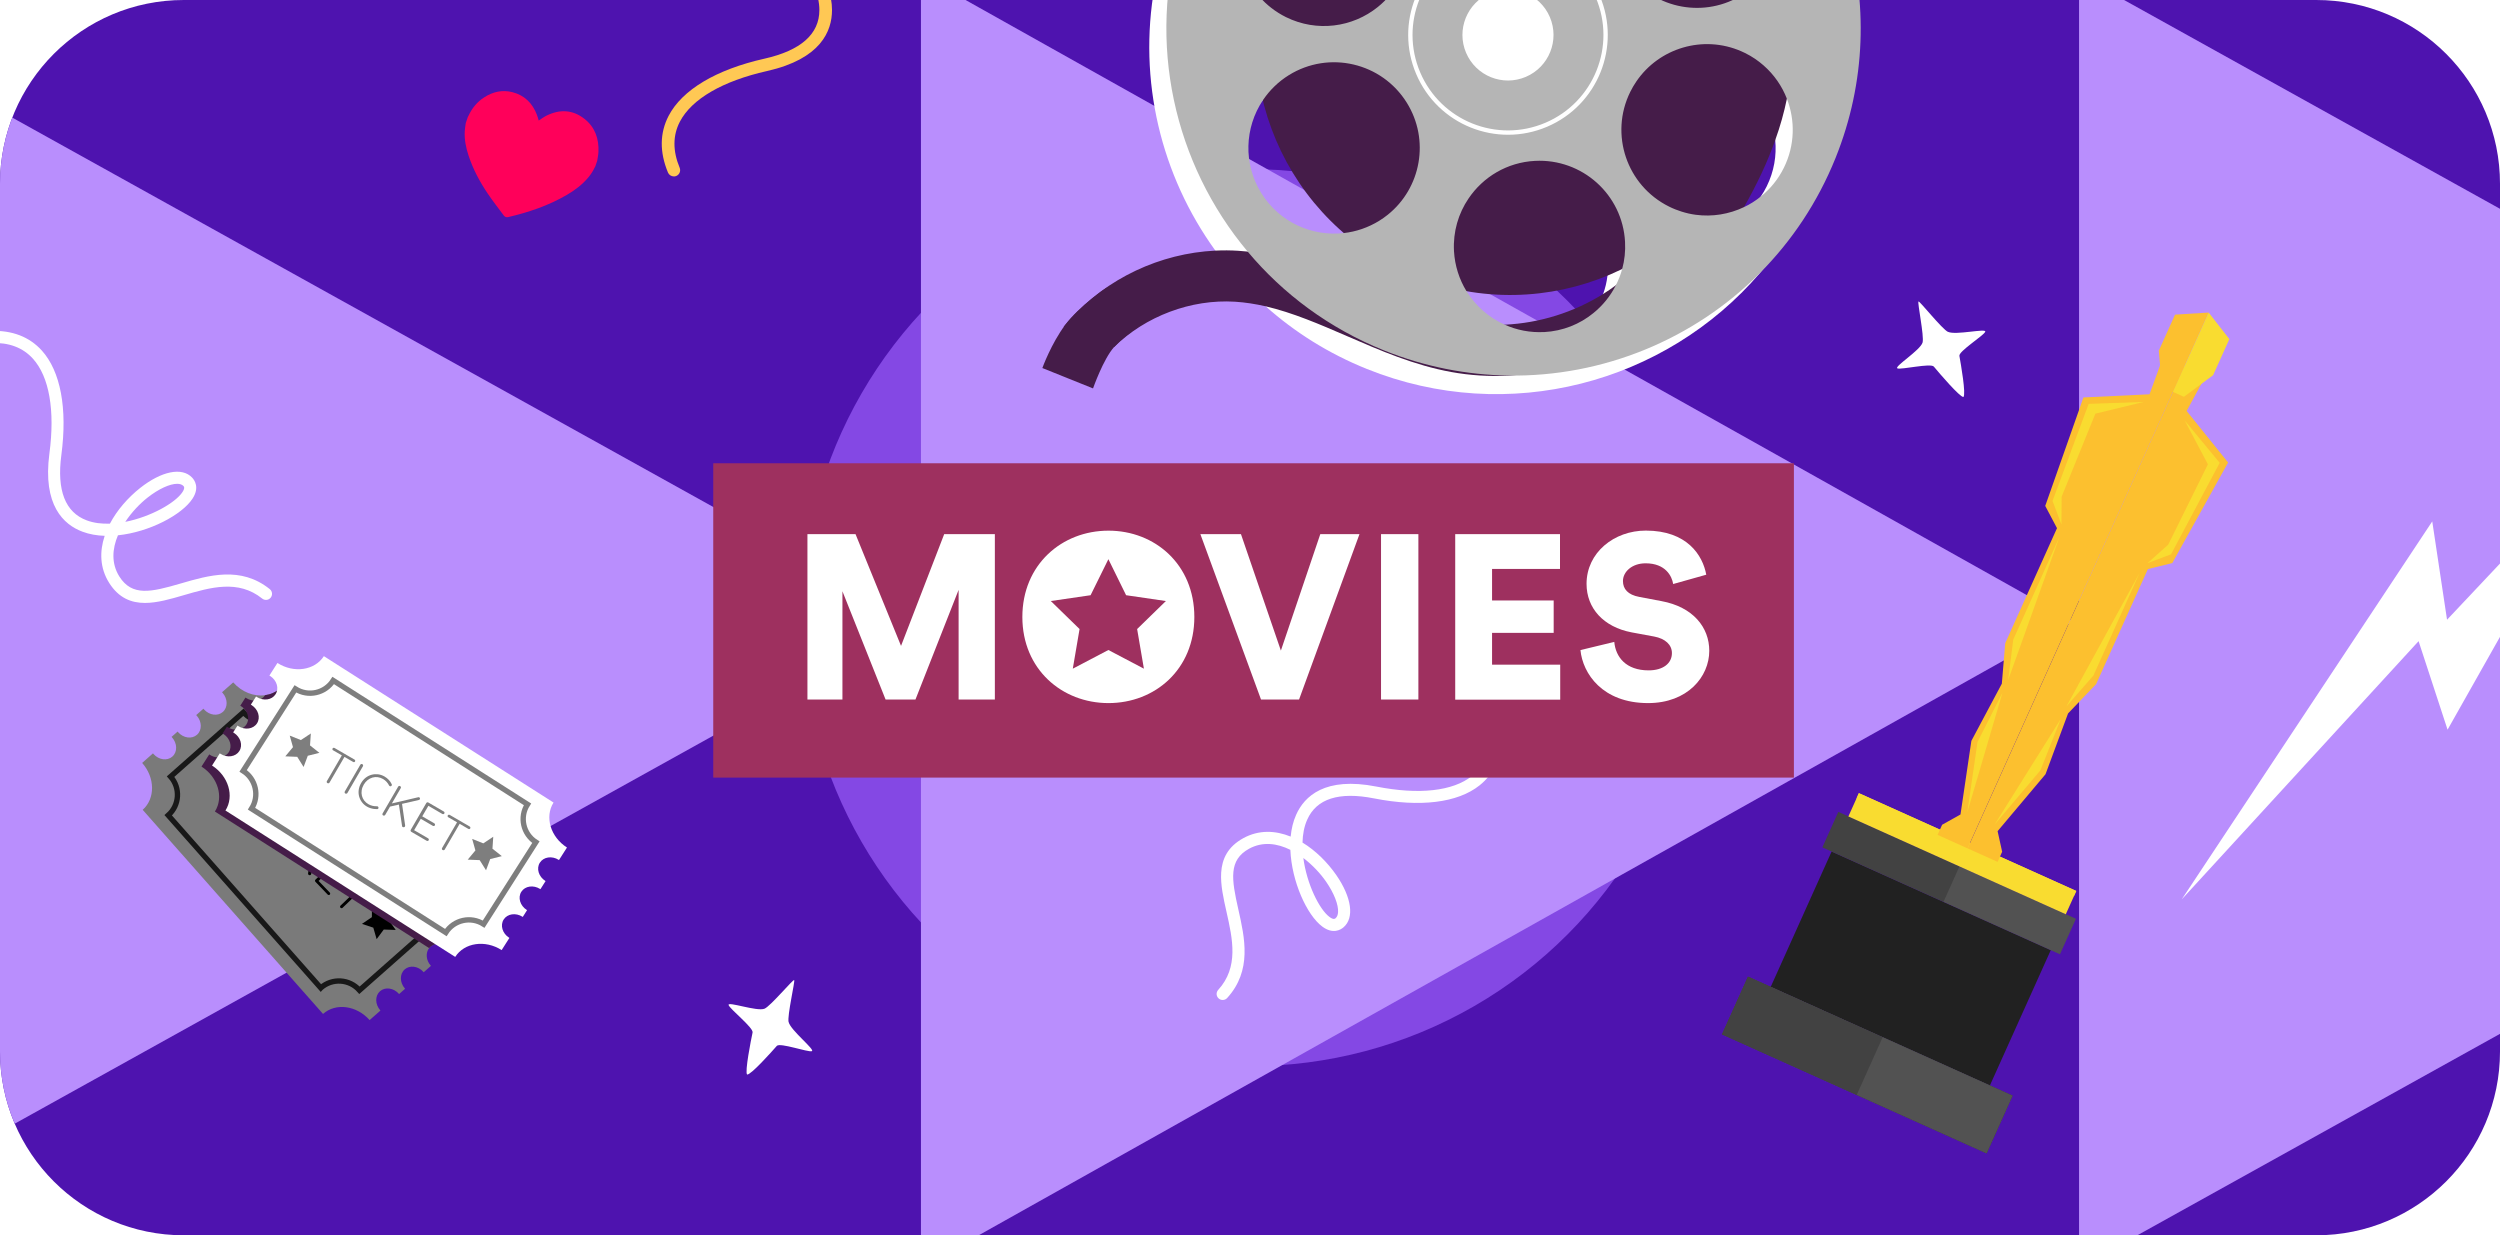 <svg width="340" height="168" viewBox="0 0 340 168" fill="none" xmlns="http://www.w3.org/2000/svg">
<g clip-path="url(#clip0_2530_47831)">
<path d="M0 25C0 11.193 11.193 0 25 0H315C328.807 0 340 11.193 340 25V143C340 156.807 328.807 168 315 168H25C11.193 168 0 156.807 0 143V25Z" fill="#4E13AF"/>
<g filter="url(#filter0_f_2530_47831)">
<circle cx="170" cy="84" r="61" fill="#8448E4"/>
</g>
<path d="M282 84.5L125.25 172.402L125.25 -3.402L282 84.5Z" fill="#B98EFD"/>
<path d="M125 84.5L-33.25 172.402L-33.25 -3.402L125 84.5Z" fill="#B98EFD"/>
<path d="M441 84.5L282.75 172.402L282.75 -3.402L441 84.5Z" fill="#B98EFD"/>
<g clip-path="url(#clip1_2530_47831)">
<path d="M264.934 45.143C264.111 44.753 261.086 40.932 260.918 41C260.732 41.079 261.716 45.748 261.47 46.584C261.152 47.647 257.532 49.891 258.048 50.1C258.571 50.309 262.581 49.354 263.001 49.857C263.721 50.727 266.513 53.994 267.023 53.994C267.401 53.644 266.675 49.489 266.477 48.404C266.363 47.771 269.814 45.623 269.994 45.115C270.18 44.612 265.978 45.623 264.934 45.132V45.143Z" fill="white"/>
</g>
<g clip-path="url(#clip2_2530_47831)">
<path d="M107.248 139.009C107.044 138.122 108.163 133.378 108.006 133.289C107.828 133.192 104.777 136.86 103.969 137.186C102.938 137.596 98.932 136.149 99.088 136.683C99.249 137.223 102.485 139.775 102.351 140.417C102.116 141.522 101.285 145.738 101.602 146.138C102.111 146.217 104.919 143.07 105.647 142.242C106.073 141.76 109.899 143.134 110.409 142.96C110.919 142.794 107.519 140.126 107.257 139.002L107.248 139.009Z" fill="white"/>
</g>
<g clip-path="url(#clip3_2530_47831)">
<path d="M19.723 82C17.857 82 16.161 81.342 14.857 79.291C13.568 77.254 13.525 75.01 14.237 72.873C13.183 72.837 12.164 72.666 11.231 72.316C8.652 71.358 5.78 68.728 6.721 61.667C7.497 55.813 6.7 51.232 4.47 48.773C3.116 47.28 1.221 46.558 -1.152 46.651C-1.608 46.665 -1.985 46.315 -2 45.858C-2.014 45.407 -1.665 45.021 -1.209 45C1.67 44.914 3.985 45.8 5.681 47.666C8.238 50.496 9.186 55.542 8.345 61.881C7.704 66.691 8.873 69.686 11.801 70.772C12.755 71.129 13.831 71.258 14.95 71.215C15.919 69.371 17.408 67.677 19.054 66.369C21.968 64.068 24.739 63.503 26.114 64.94C26.463 65.297 27.169 66.305 26.185 67.813C24.76 70.007 20.329 72.359 16.04 72.802C15.263 74.638 15.114 76.625 16.232 78.405C17.956 81.128 20.514 80.542 24.547 79.363C28.394 78.24 32.747 76.961 36.687 80.12C37.043 80.406 37.1 80.921 36.815 81.278C36.53 81.635 36.017 81.692 35.661 81.407C32.391 78.784 28.636 79.884 25.003 80.942C23.214 81.464 21.39 82 19.709 82H19.723ZM24.091 65.798C23.1 65.798 21.583 66.484 20.072 67.67C19.025 68.492 17.914 69.65 17.037 70.972C20.5 70.293 23.863 68.385 24.817 66.92C25.188 66.348 25.017 66.169 24.946 66.091C24.753 65.891 24.461 65.798 24.091 65.798Z" fill="white"/>
</g>
<g clip-path="url(#clip4_2530_47831)">
<path d="M166.079 118.681C166.196 116.818 166.958 115.166 169.086 113.993C171.2 112.833 173.442 112.931 175.531 113.775C175.632 112.725 175.867 111.719 176.275 110.809C177.392 108.295 180.196 105.594 187.185 106.973C192.978 108.114 197.6 107.604 200.193 105.531C201.769 104.274 202.607 102.427 202.663 100.054C202.677 99.598 203.05 99.243 203.507 99.257C203.958 99.271 204.321 99.644 204.314 100.1C204.22 102.978 203.191 105.234 201.223 106.809C198.239 109.185 193.144 109.816 186.869 108.581C182.109 107.641 179.047 108.62 177.78 111.475C177.364 112.405 177.168 113.471 177.141 114.59C178.921 115.672 180.518 117.264 181.721 118.988C183.836 122.04 184.226 124.842 182.707 126.124C182.328 126.45 181.278 127.091 179.835 126.016C177.734 124.457 175.664 119.887 175.489 115.579C173.705 114.689 171.731 114.416 169.885 115.421C167.06 116.972 167.485 119.561 168.41 123.659C169.29 127.569 170.295 131.994 166.896 135.729C166.588 136.066 166.071 136.091 165.732 135.784C165.393 135.477 165.368 134.962 165.676 134.624C168.498 131.524 167.634 127.708 166.805 124.016C166.396 122.198 165.975 120.345 166.08 118.666L166.079 118.681ZM181.977 124.051C182.039 123.063 181.449 121.505 180.359 119.924C179.604 118.827 178.518 117.646 177.253 116.689C177.715 120.187 179.409 123.662 180.812 124.706C181.359 125.112 181.548 124.952 181.631 124.886C181.843 124.707 181.954 124.421 181.977 124.051Z" fill="white"/>
</g>
<path d="M91.64 23.993C91.302 23.993 90.98 23.791 90.844 23.464C89.689 20.679 89.719 18.087 90.934 15.749C92.78 12.212 97.4 9.457 103.949 7.983C108.915 6.866 111.435 4.639 111.435 1.37C111.435 0.305 111.165 -0.797 110.722 -1.877C108.547 -2.16 106.342 -3.001 104.451 -4.14C101.121 -6.158 99.553 -8.668 100.453 -10.544C100.678 -11.014 101.413 -12.071 103.251 -11.654C105.929 -11.051 109.867 -7.566 111.878 -3.522C113.97 -3.433 115.981 -3.999 117.316 -5.749C119.364 -8.422 117.848 -10.716 115.208 -14.245C112.695 -17.604 109.845 -21.409 111.502 -26.413C111.652 -26.86 112.14 -27.105 112.59 -26.956C113.04 -26.808 113.288 -26.323 113.138 -25.877C111.758 -21.722 114.218 -18.438 116.588 -15.265C119.064 -11.967 121.621 -8.549 118.689 -4.714C117.158 -2.718 114.968 -1.854 112.598 -1.78C112.95 -0.73 113.153 0.328 113.153 1.37C113.153 4.244 111.622 8.012 104.324 9.658C98.278 11.021 94.07 13.463 92.465 16.546C91.49 18.415 91.482 20.523 92.435 22.816C92.615 23.255 92.405 23.754 91.97 23.933C91.865 23.978 91.752 24 91.64 24V23.993ZM102.456 -10.038C102.111 -10.038 102.036 -9.882 102.006 -9.807C101.541 -8.847 102.981 -7.037 105.344 -5.607C106.537 -4.885 108.089 -4.207 109.71 -3.835C107.774 -6.977 104.661 -9.584 102.869 -9.986C102.704 -10.023 102.569 -10.038 102.464 -10.038H102.456Z" fill="#FFC854"/>
<path d="M354.05 61.728L332.869 99.237L328.927 87.197L296.709 122.324L330.786 70.909L332.797 84.284L354.05 61.728Z" fill="white"/>
<path d="M43.935 137.898L19.404 110.137C21.131 108.611 21.098 105.751 19.333 103.758L20.806 102.455C20.827 102.488 20.854 102.516 20.882 102.549C21.593 103.357 22.744 103.511 23.442 102.892C24.139 102.279 24.128 101.115 23.411 100.307C23.39 100.274 23.357 100.246 23.33 100.218L24.16 99.49C24.176 99.524 24.209 99.551 24.231 99.585C24.947 100.393 26.093 100.546 26.791 99.927C27.488 99.314 27.477 98.15 26.766 97.342C26.739 97.309 26.712 97.281 26.679 97.253L27.67 96.379C27.692 96.418 27.719 96.445 27.746 96.479C28.463 97.281 29.608 97.441 30.306 96.822C31.003 96.208 30.992 95.044 30.276 94.236C30.254 94.203 30.221 94.175 30.194 94.147L31.716 92.806C32.895 94.135 34.547 94.749 36.03 94.555C36.772 94.458 37.467 94.157 38.042 93.652L62.585 121.408C60.858 122.934 60.891 125.794 62.656 127.786L61.139 129.128L61.106 129.089C60.395 128.281 59.249 128.127 58.546 128.74C58.48 128.8 58.419 128.871 58.363 128.936C57.858 129.585 57.936 130.595 58.577 131.32L58.603 131.359L57.624 132.228L57.597 132.189C56.88 131.381 55.734 131.227 55.037 131.841C54.339 132.46 54.35 133.624 55.061 134.432L55.094 134.471L54.275 135.193L54.242 135.154C53.531 134.346 52.38 134.192 51.682 134.806C50.985 135.425 50.995 136.588 51.712 137.396L51.739 137.435L50.267 138.733C48.502 136.74 45.668 136.356 43.941 137.887L43.935 137.898Z" fill="#7A7A7A"/>
<path d="M43.624 134.355L22.876 110.879C24.421 109.516 24.564 107.157 23.201 105.618L33.105 96.865C34.468 98.41 36.826 98.553 38.365 97.19L59.118 120.662C57.573 122.024 57.43 124.383 58.793 125.922L48.89 134.675C47.527 133.131 45.168 132.987 43.629 134.35L43.624 134.355Z" fill="#7A7A7A" stroke="#181818" stroke-width="0.73" stroke-miterlimit="10"/>
<path d="M35.734 106.32C35.696 106.281 35.68 106.237 35.675 106.182C35.675 106.127 35.692 106.084 35.737 106.046C35.775 106.008 35.819 105.992 35.874 105.998C35.929 105.998 35.973 106.021 36.005 106.059L38.179 108.32C38.217 108.358 38.233 108.402 38.238 108.457C38.238 108.512 38.221 108.556 38.177 108.594C38.138 108.632 38.088 108.648 38.039 108.642C37.99 108.642 37.946 108.614 37.908 108.575L35.734 106.315L35.734 106.32ZM33.763 110.385C33.719 110.341 33.698 110.291 33.704 110.236C33.705 110.181 33.727 110.137 33.766 110.099L36.791 107.192L37.073 107.486L34.048 110.393C34.01 110.431 33.965 110.447 33.905 110.447C33.85 110.446 33.801 110.424 33.763 110.385Z" fill="black"/>
<path d="M36.005 112.42C35.961 112.458 35.911 112.474 35.851 112.473C35.796 112.473 35.747 112.45 35.709 112.412C35.665 112.367 35.644 112.318 35.65 112.263C35.651 112.208 35.673 112.159 35.717 112.121L38.747 109.213C38.786 109.175 38.836 109.154 38.891 109.154C38.946 109.155 38.995 109.177 39.038 109.222C39.076 109.26 39.092 109.31 39.092 109.365C39.091 109.42 39.069 109.469 39.03 109.512L36 112.42L36.005 112.42Z" fill="black"/>
<path d="M42.12 112.924C42.13 112.984 42.119 113.039 42.085 113.083C42.052 113.126 42.002 113.153 41.942 113.169C41.892 113.169 41.849 113.163 41.81 113.13C41.772 113.096 41.751 113.058 41.735 113.014C41.698 112.816 41.634 112.628 41.548 112.446C41.462 112.265 41.337 112.099 41.191 111.938C41.006 111.744 40.799 111.599 40.569 111.498C40.34 111.397 40.104 111.346 39.857 111.349C39.61 111.347 39.368 111.399 39.126 111.496C38.883 111.592 38.662 111.744 38.452 111.945C38.236 112.151 38.075 112.375 37.962 112.615C37.856 112.856 37.799 113.097 37.791 113.343C37.788 113.59 37.825 113.827 37.921 114.058C38.012 114.284 38.147 114.494 38.332 114.688C38.479 114.843 38.642 114.965 38.823 115.066C38.997 115.161 39.183 115.234 39.375 115.28C39.424 115.291 39.462 115.319 39.495 115.363C39.527 115.402 39.532 115.451 39.526 115.506C39.52 115.567 39.492 115.616 39.443 115.643C39.393 115.675 39.344 115.68 39.289 115.669C39.163 115.64 39.026 115.589 38.879 115.527C38.731 115.46 38.584 115.382 38.442 115.287C38.3 115.193 38.169 115.087 38.055 114.965C37.838 114.738 37.67 114.484 37.563 114.203C37.456 113.922 37.398 113.636 37.401 113.334C37.404 113.032 37.467 112.742 37.591 112.452C37.714 112.163 37.909 111.896 38.164 111.651C38.413 111.412 38.678 111.239 38.97 111.126C39.262 111.014 39.554 110.956 39.85 110.965C40.146 110.968 40.437 111.036 40.715 111.154C40.994 111.278 41.245 111.45 41.468 111.683C41.642 111.866 41.782 112.064 41.895 112.28C42.009 112.495 42.078 112.715 42.12 112.94L42.12 112.924Z" fill="black"/>
<path d="M39.829 116.705C39.786 116.661 39.764 116.611 39.77 116.556C39.771 116.501 39.793 116.452 39.837 116.414L42.868 113.507C42.907 113.469 42.956 113.447 43.011 113.448C43.066 113.448 43.115 113.471 43.158 113.515C43.197 113.559 43.218 113.603 43.218 113.658C43.217 113.713 43.195 113.762 43.156 113.8L40.126 116.708C40.081 116.746 40.032 116.762 39.977 116.761C39.922 116.761 39.873 116.738 39.835 116.699L39.829 116.705ZM45.234 115.697C45.272 115.736 45.288 115.78 45.288 115.835C45.287 115.89 45.265 115.934 45.232 115.966C45.193 116.004 45.149 116.02 45.089 116.02L40.996 115.799L41.285 115.451L45.087 115.636C45.147 115.636 45.196 115.659 45.234 115.692L45.234 115.697ZM41.948 118.954C41.91 118.915 41.894 118.86 41.9 118.799L42.302 115.823L42.741 115.827L42.328 118.842C42.316 118.897 42.294 118.935 42.261 118.973C42.211 119.022 42.156 119.038 42.096 119.026C42.035 119.015 41.986 118.992 41.954 118.954L41.948 118.954Z" fill="black"/>
<path d="M46.229 116.712L47.903 118.457C47.941 118.496 47.957 118.54 47.956 118.594C47.956 118.649 47.939 118.693 47.895 118.737C47.856 118.775 47.806 118.796 47.751 118.79C47.696 118.79 47.653 118.767 47.615 118.728L46.044 117.094L46.171 117.062L44.836 118.345L44.848 118.235L46.217 119.659C46.255 119.698 46.271 119.742 46.271 119.802C46.27 119.857 46.248 119.906 46.214 119.939C46.176 119.977 46.126 119.998 46.071 119.992C46.016 119.992 45.973 119.97 45.94 119.931L44.581 118.518L44.669 118.519L43.301 119.829L43.301 119.779L44.85 121.391C44.888 121.43 44.904 121.474 44.904 121.535C44.903 121.589 44.881 121.639 44.848 121.671C44.809 121.709 44.759 121.731 44.704 121.725C44.65 121.724 44.606 121.702 44.568 121.663L42.894 119.918C42.856 119.879 42.84 119.83 42.84 119.775C42.841 119.72 42.863 119.671 42.897 119.638L45.938 116.72C45.977 116.682 46.021 116.666 46.081 116.666C46.136 116.667 46.185 116.689 46.218 116.723L46.229 116.712Z" fill="black"/>
<path d="M48.277 119.388C48.239 119.349 48.222 119.305 48.218 119.25C48.218 119.195 48.235 119.151 48.274 119.113C48.313 119.075 48.357 119.059 48.411 119.065C48.466 119.066 48.51 119.088 48.543 119.127L50.716 121.387C50.754 121.426 50.77 121.47 50.775 121.525C50.775 121.58 50.758 121.623 50.714 121.661C50.675 121.699 50.625 121.715 50.576 121.715C50.527 121.714 50.483 121.687 50.445 121.648L48.271 119.388L48.277 119.388ZM46.306 123.452C46.262 123.408 46.241 123.358 46.247 123.304C46.247 123.249 46.27 123.205 46.308 123.167L49.333 120.259L49.616 120.553L46.591 123.46C46.552 123.499 46.508 123.515 46.448 123.514C46.393 123.513 46.344 123.491 46.306 123.452Z" fill="black"/>
<path d="M33.454 103.268L32.901 104.8L33.849 106.126L32.219 106.072L31.252 107.38L30.8 105.817L29.257 105.297L30.605 104.388L30.615 102.758L31.901 103.758L33.454 103.268Z" fill="black"/>
<path d="M53.424 123.614L52.872 125.146L53.82 126.472L52.19 126.418L51.222 127.726L50.771 126.163L49.228 125.649L50.576 124.734L50.586 123.109L51.872 124.11L53.424 123.614Z" fill="black"/>
<path d="M61.138 129.133L61.106 129.094C60.395 128.286 59.249 128.132 58.546 128.746C58.479 128.805 58.418 128.876 58.363 128.941L56.628 127.833L53.284 125.698L50.594 123.987L29.226 110.368C30.463 108.426 29.649 105.685 27.402 104.252L28.461 102.594C28.488 102.622 28.526 102.644 28.559 102.666C29.241 103.101 30.047 103.12 30.627 102.763C30.627 102.763 30.631 102.761 30.638 102.758C30.831 102.639 30.992 102.487 31.115 102.296C31.622 101.505 31.287 100.393 30.375 99.819C30.343 99.791 30.305 99.774 30.272 99.757L30.84 98.863L30.863 98.824L30.873 98.835C30.873 98.835 30.933 98.874 30.961 98.897C31.866 99.471 33.015 99.306 33.517 98.515C33.728 98.182 33.792 97.793 33.719 97.414C33.636 96.886 33.301 96.372 32.783 96.044C32.75 96.016 32.712 95.999 32.674 95.982L33.387 94.864C33.414 94.891 33.452 94.914 33.485 94.936C34.396 95.516 35.539 95.346 36.041 94.56C36.041 94.555 36.041 94.549 36.052 94.544C36.794 94.447 37.488 94.146 38.064 93.641L62.585 121.407C60.858 122.933 60.89 125.793 62.655 127.786L61.138 129.127L61.138 129.133Z" fill="#451C49"/>
<path d="M73.421 117.324C72.919 118.109 73.249 119.221 74.16 119.801L74.198 119.829L73.496 120.931L73.458 120.903C72.547 120.323 71.403 120.493 70.902 121.279C70.4 122.064 70.73 123.176 71.641 123.756L71.679 123.784L71.094 124.706L71.056 124.678C70.145 124.098 69.001 124.268 68.5 125.054C67.998 125.84 68.328 126.952 69.239 127.531L69.277 127.559L68.224 129.212C65.982 127.78 63.151 128.197 61.909 130.139L30.66 110.228C31.897 108.286 31.078 105.545 28.836 104.113L29.895 102.449C29.928 102.477 29.96 102.499 29.993 102.521C30.904 103.101 32.048 102.931 32.549 102.145C33.051 101.359 32.721 100.248 31.81 99.668C31.777 99.646 31.744 99.624 31.706 99.607L32.303 98.674C32.335 98.701 32.368 98.724 32.401 98.746C33.312 99.326 34.455 99.156 34.956 98.37C35.458 97.584 35.128 96.472 34.217 95.893C34.185 95.871 34.152 95.848 34.114 95.832L34.827 94.719C34.859 94.746 34.892 94.769 34.925 94.791C35.836 95.371 36.979 95.2 37.481 94.415C37.982 93.629 37.653 92.517 36.742 91.938C36.709 91.915 36.676 91.893 36.638 91.876L37.73 90.163C39.972 91.596 42.803 91.178 44.046 89.236L75.283 109.147C74.046 111.089 74.865 113.83 77.107 115.262L76.02 116.97L75.982 116.942C75.071 116.363 73.928 116.533 73.426 117.318L73.421 117.324Z" fill="white"/>
<path d="M60.628 126.828L34.208 109.988C35.317 108.253 34.806 105.948 33.066 104.839L40.171 93.689C41.906 94.798 44.211 94.287 45.319 92.547L71.74 109.387C70.631 111.122 71.141 113.427 72.881 114.536L65.776 125.687C64.042 124.578 61.737 125.088 60.628 126.828Z" fill="white" stroke="#7E7E7E" stroke-width="0.73" stroke-miterlimit="10"/>
<path d="M45.306 102.053C45.262 102.025 45.23 101.987 45.214 101.937C45.198 101.887 45.204 101.838 45.232 101.789C45.26 101.745 45.298 101.718 45.348 101.702C45.397 101.692 45.447 101.703 45.496 101.726L48.209 103.3C48.252 103.327 48.285 103.366 48.301 103.416C48.317 103.465 48.311 103.515 48.283 103.564C48.255 103.613 48.216 103.64 48.167 103.65C48.117 103.661 48.068 103.649 48.024 103.622L45.312 102.048L45.306 102.053ZM44.533 106.503C44.479 106.475 44.446 106.43 44.436 106.375C44.425 106.32 44.431 106.271 44.459 106.227L46.569 102.598L46.923 102.804L44.814 106.434C44.786 106.478 44.747 106.51 44.692 106.526C44.637 106.542 44.588 106.531 44.539 106.503L44.533 106.503Z" fill="#7E7E7E"/>
<path d="M47.254 107.846C47.221 107.895 47.176 107.922 47.121 107.938C47.066 107.948 47.017 107.943 46.968 107.92C46.913 107.892 46.881 107.848 46.87 107.793C46.86 107.738 46.871 107.689 46.894 107.639L49.003 104.004C49.031 103.955 49.075 103.923 49.125 103.907C49.18 103.891 49.229 103.902 49.284 103.93C49.328 103.958 49.36 103.997 49.376 104.052C49.392 104.107 49.386 104.162 49.358 104.211L47.248 107.846L47.254 107.846Z" fill="#7E7E7E"/>
<path d="M53.271 106.641C53.298 106.696 53.303 106.751 53.281 106.806C53.258 106.861 53.225 106.899 53.164 106.926C53.12 106.942 53.071 106.941 53.027 106.924C52.983 106.902 52.945 106.874 52.918 106.83C52.827 106.654 52.718 106.488 52.583 106.338C52.447 106.189 52.289 106.061 52.098 105.949C51.869 105.816 51.628 105.731 51.381 105.696C51.135 105.66 50.893 105.68 50.656 105.749C50.42 105.818 50.199 105.931 49.994 106.094C49.79 106.257 49.617 106.464 49.472 106.709C49.322 106.966 49.226 107.228 49.191 107.486C49.15 107.743 49.164 107.996 49.222 108.233C49.285 108.469 49.388 108.69 49.539 108.883C49.691 109.077 49.882 109.243 50.106 109.372C50.291 109.478 50.483 109.557 50.68 109.597C50.877 109.643 51.074 109.656 51.267 109.652C51.316 109.652 51.365 109.664 51.403 109.697C51.441 109.73 51.468 109.769 51.473 109.824C51.484 109.884 51.472 109.939 51.434 109.977C51.395 110.021 51.35 110.042 51.29 110.042C51.158 110.046 51.016 110.039 50.857 110.016C50.698 109.992 50.533 109.958 50.375 109.907C50.211 109.856 50.058 109.788 49.916 109.705C49.643 109.548 49.414 109.349 49.235 109.111C49.051 108.873 48.922 108.608 48.842 108.322C48.763 108.036 48.744 107.734 48.785 107.422C48.826 107.109 48.934 106.803 49.112 106.492C49.285 106.197 49.496 105.952 49.739 105.762C49.988 105.572 50.253 105.443 50.545 105.364C50.831 105.29 51.127 105.271 51.429 105.306C51.73 105.348 52.02 105.444 52.299 105.606C52.517 105.734 52.708 105.884 52.871 106.061C53.039 106.238 53.169 106.432 53.266 106.636L53.271 106.641Z" fill="#7E7E7E"/>
<path d="M52.109 110.906C52.055 110.872 52.022 110.834 52.012 110.779C52.001 110.724 52.013 110.674 52.035 110.625L54.145 106.99C54.172 106.941 54.217 106.908 54.266 106.892C54.321 106.876 54.371 106.888 54.425 106.916C54.474 106.944 54.507 106.988 54.523 107.037C54.539 107.093 54.527 107.142 54.499 107.191L52.39 110.826C52.356 110.875 52.312 110.902 52.263 110.918C52.208 110.934 52.158 110.928 52.109 110.895L52.109 110.906ZM57.029 108.445C57.072 108.473 57.105 108.511 57.115 108.561C57.126 108.61 57.12 108.66 57.098 108.703C57.07 108.747 57.031 108.78 56.976 108.795L52.982 109.712L53.162 109.297L56.87 108.427C56.93 108.411 56.985 108.417 57.029 108.445ZM54.767 112.479C54.718 112.451 54.685 112.407 54.681 112.341L54.243 109.367L54.666 109.256L55.099 112.263C55.098 112.318 55.097 112.362 55.07 112.405C55.036 112.465 54.986 112.498 54.926 112.503C54.866 112.502 54.811 112.502 54.773 112.474L54.767 112.479Z" fill="#7E7E7E"/>
<path d="M58.264 109.148L60.354 110.365C60.398 110.393 60.431 110.432 60.447 110.481C60.462 110.531 60.456 110.585 60.429 110.635C60.401 110.684 60.362 110.711 60.307 110.721C60.252 110.732 60.208 110.72 60.159 110.698L58.2 109.559L58.315 109.495L57.383 111.094L57.363 110.984L59.071 111.977C59.115 112.005 59.147 112.044 59.158 112.099C59.174 112.154 59.168 112.203 59.14 112.247C59.112 112.296 59.073 112.329 59.018 112.339C58.969 112.35 58.919 112.338 58.87 112.316L57.173 111.328L57.255 111.301L56.301 112.939L56.29 112.889L58.223 114.011C58.266 114.039 58.299 114.078 58.315 114.133C58.331 114.188 58.325 114.237 58.297 114.281C58.269 114.33 58.23 114.357 58.175 114.367C58.12 114.378 58.077 114.366 58.027 114.344L55.937 113.127C55.893 113.099 55.861 113.061 55.845 113.006C55.829 112.951 55.835 112.901 55.863 112.858L57.978 109.211C58.006 109.168 58.044 109.135 58.099 109.119C58.154 109.103 58.204 109.109 58.248 109.137L58.264 109.148Z" fill="#7E7E7E"/>
<path d="M60.972 111.156C60.928 111.128 60.896 111.089 60.88 111.04C60.864 110.99 60.87 110.941 60.898 110.892C60.925 110.848 60.964 110.821 61.014 110.805C61.063 110.794 61.113 110.806 61.162 110.828L63.874 112.402C63.918 112.43 63.951 112.469 63.967 112.518C63.983 112.568 63.977 112.617 63.949 112.666C63.921 112.715 63.882 112.742 63.833 112.753C63.783 112.763 63.734 112.752 63.69 112.724L60.977 111.15L60.972 111.156ZM60.199 115.605C60.145 115.577 60.112 115.533 60.102 115.478C60.091 115.423 60.097 115.374 60.125 115.33L62.235 111.7L62.589 111.907L60.48 115.536C60.452 115.58 60.413 115.613 60.358 115.623C60.303 115.639 60.254 115.628 60.205 115.6L60.199 115.605Z" fill="#7E7E7E"/>
<path d="M42.272 99.752L42.163 101.376L43.438 102.387L41.859 102.784L41.29 104.309L40.425 102.929L38.801 102.864L39.845 101.612L39.404 100.043L40.919 100.65L42.272 99.752Z" fill="#7E7E7E"/>
<path d="M67.082 113.8L66.974 115.424L68.248 116.435L66.669 116.831L66.1 118.357L65.235 116.977L63.611 116.912L64.655 115.659L64.215 114.091L65.729 114.698L67.082 113.8Z" fill="#7E7E7E"/>
<path d="M239.313 37.174L239.358 37.12C242.62 33.313 245.33 28.916 247.307 24C251.797 12.839 251.717 0.963 247.944 -9.543C247.522 -10.734 247.047 -11.914 246.525 -13.073C244.582 -17.364 241.998 -21.37 238.844 -24.928C238.192 -25.668 237.517 -26.387 236.813 -27.076C235.804 -28.096 234.735 -29.069 233.614 -29.99C233.155 -30.374 232.683 -30.747 232.199 -31.11C231.037 -32.008 229.82 -32.848 228.554 -33.629C227.963 -34.002 227.356 -34.358 226.747 -34.706C226.012 -35.121 225.27 -35.516 224.503 -35.888C223.406 -36.433 222.286 -36.94 221.132 -37.404C219.396 -38.102 217.645 -38.687 215.89 -39.161C215.74 -39.206 215.588 -39.243 215.438 -39.287C214.536 -39.523 213.629 -39.728 212.728 -39.907C212.097 -40.041 211.47 -40.15 210.838 -40.244C210.69 -40.272 210.532 -40.296 210.381 -40.317C210.105 -40.364 209.823 -40.398 209.542 -40.431C207.535 -40.696 205.522 -40.828 203.527 -40.825C203.082 -40.828 202.641 -40.822 202.197 -40.809C200.833 -40.768 199.479 -40.675 198.135 -40.505C197.864 -40.487 197.595 -40.452 197.323 -40.409C197.07 -40.376 196.81 -40.344 196.561 -40.301C196.174 -40.249 195.781 -40.184 195.394 -40.116C195.214 -40.085 195.025 -40.05 194.842 -40.012C194.472 -39.945 194.093 -39.874 193.724 -39.791C193.613 -39.772 193.499 -39.746 193.382 -39.714C192.974 -39.631 192.567 -39.531 192.16 -39.432C192.036 -39.402 191.903 -39.367 191.776 -39.331C190.979 -39.133 190.185 -38.902 189.395 -38.645C189.314 -38.622 189.24 -38.596 189.159 -38.573C187.696 -38.109 186.252 -37.573 184.835 -36.963C184.526 -36.832 184.213 -36.687 183.902 -36.548C182.711 -36.007 181.548 -35.414 180.405 -34.773C176.629 -32.663 173.135 -30.025 170.045 -26.922L169.999 -26.868C168.91 -25.767 167.865 -24.616 166.882 -23.401C163.966 -19.82 161.536 -15.741 159.721 -11.231C158.479 -8.142 157.589 -4.999 157.032 -1.849C154.743 10.94 157.915 23.892 165.292 34.084C167.268 36.825 169.553 39.372 172.122 41.649C176.078 45.178 180.697 48.089 185.901 50.182C205.149 57.925 226.499 52.078 239.313 37.174ZM167.299 -10.759C168.075 -12.329 169.153 -13.642 170.427 -14.669C172.867 -16.63 176.036 -17.549 179.172 -17.157C180.44 -16.998 181.698 -16.635 182.909 -16.037C183.203 -15.895 183.488 -15.732 183.764 -15.565C185.516 -14.509 186.896 -13.061 187.856 -11.383C189.721 -8.128 189.981 -4.036 188.186 -0.427C187.943 0.057 187.676 0.524 187.373 0.96C184.157 5.704 177.859 7.461 172.57 4.847C171.937 4.537 171.35 4.173 170.805 3.763C166.352 0.48 164.753 -5.618 167.299 -10.759ZM196.115 -30.647C196.279 -30.796 196.44 -30.939 196.612 -31.069C196.861 -31.272 197.112 -31.458 197.376 -31.639C197.432 -31.68 197.486 -31.714 197.546 -31.746C197.786 -31.905 198.032 -32.061 198.286 -32.198C199.373 -32.798 200.569 -33.234 201.842 -33.463C202.316 -33.552 202.803 -33.611 203.292 -33.638C204.098 -33.68 204.895 -33.639 205.669 -33.519C205.941 -33.481 206.214 -33.427 206.478 -33.369C207.076 -33.232 207.652 -33.056 208.208 -32.833C209.196 -32.435 210.119 -31.913 210.95 -31.283C211.102 -31.166 211.248 -31.052 211.393 -30.937C212.316 -30.159 213.114 -29.248 213.765 -28.229C213.788 -28.187 213.814 -28.153 213.838 -28.112C214.448 -27.132 214.908 -26.054 215.204 -24.906C215.338 -24.406 215.436 -23.896 215.498 -23.376C215.525 -23.126 215.545 -22.879 215.562 -22.625C215.584 -22.241 215.584 -21.866 215.561 -21.492C215.473 -19.271 214.747 -17.187 213.553 -15.449C211.575 -12.553 208.32 -10.568 204.545 -10.364C203.894 -10.331 203.255 -10.348 202.628 -10.417C201.269 -10.565 199.979 -10.948 198.8 -11.527C198.561 -11.646 198.332 -11.771 198.099 -11.904L197.434 -12.315C196.31 -13.07 195.324 -14.009 194.528 -15.103C193.272 -16.797 192.47 -18.85 192.304 -21.094C192.294 -21.186 192.283 -21.278 192.279 -21.367C192.247 -21.962 192.256 -22.541 192.319 -23.114C192.426 -24.291 192.713 -25.42 193.168 -26.473C193.226 -26.617 193.284 -26.761 193.353 -26.893C193.37 -26.934 193.383 -26.968 193.4 -27.01C193.612 -27.458 193.852 -27.896 194.131 -28.311C194.209 -28.447 194.295 -28.58 194.384 -28.703C194.887 -29.418 195.471 -30.076 196.118 -30.654L196.115 -30.647ZM239.217 -12.551C239.52 -11.839 239.743 -11.103 239.893 -10.365C239.987 -9.905 240.05 -9.449 240.088 -8.987C240.249 -6.928 239.86 -4.852 238.965 -3.002C238.722 -2.478 238.434 -1.98 238.104 -1.498C237.582 -0.735 236.969 -0.025 236.26 0.607C235.762 1.053 235.212 1.469 234.618 1.837C229.153 5.229 221.969 3.56 218.574 -1.898C217.515 -3.607 216.944 -5.48 216.838 -7.357C216.761 -8.592 216.887 -9.818 217.195 -11.002C217.807 -13.355 219.158 -15.524 221.152 -17.13C221.517 -17.422 221.906 -17.696 222.313 -17.955C222.857 -18.295 223.411 -18.582 223.983 -18.815C225.662 -19.519 227.445 -19.807 229.194 -19.694L229.207 -19.688C231.463 -19.546 233.653 -18.745 235.489 -17.361C236.606 -16.529 237.582 -15.466 238.368 -14.209C238.704 -13.675 238.984 -13.123 239.22 -12.558L239.217 -12.551ZM171.733 13.611C171.733 13.611 171.777 13.58 171.802 13.559C172.163 13.273 172.553 12.999 172.957 12.747C178.424 9.348 185.606 11.024 188.998 16.488C191.521 20.526 191.256 25.507 188.741 29.201C187.851 30.502 186.687 31.653 185.262 32.539C184.974 32.718 184.685 32.881 184.395 33.028C179.056 35.753 172.434 33.975 169.214 28.795C166.076 23.768 167.253 17.272 171.73 13.617L171.733 13.611ZM198.28 43.694C197.052 42.306 196.161 40.616 195.729 38.735C195.565 38.071 195.46 37.383 195.425 36.675C195.216 32.795 196.926 29.256 199.736 26.989C201.567 25.492 203.877 24.547 206.429 24.409C212.854 24.059 218.345 28.987 218.692 35.419C218.729 36.12 218.709 36.806 218.621 37.48L218.615 37.494C218.516 38.355 218.31 39.205 218.022 39.999C217.689 40.926 217.245 41.792 216.702 42.586C214.732 45.502 211.47 47.484 207.689 47.685C203.963 47.886 200.559 46.317 198.285 43.703L198.28 43.694ZM236.118 29.987C233.752 31.508 230.868 32.134 228.033 31.688C227.62 31.625 227.231 31.541 226.827 31.434C226.094 31.235 225.374 30.961 224.669 30.613C218.899 27.766 216.541 20.78 219.391 15.004C220.167 13.434 221.255 12.117 222.539 11.086C225.964 8.341 230.808 7.658 235.008 9.73C235.526 9.986 236.022 10.281 236.483 10.602C237.524 11.324 238.419 12.194 239.156 13.177C240.444 14.891 241.225 16.936 241.431 19.061C241.634 21.152 241.273 23.32 240.275 25.343C240.03 25.834 239.762 26.301 239.459 26.737C238.565 28.068 237.416 29.161 236.118 29.987Z" fill="white"/>
<path d="M151.504 47.201L144.654 44.446C144.925 44.108 145.21 43.776 145.499 43.454C150.557 37.84 157.781 34.453 165.29 34.084C166.325 34.03 167.375 34.038 168.416 34.106C168.837 34.131 169.261 34.166 169.68 34.215C175.531 34.838 180.844 37.135 185.985 39.362C190.183 41.179 194.158 42.897 198.279 43.694C198.388 43.721 198.499 43.742 198.61 43.763C200.602 44.126 202.631 44.256 204.648 44.158C209.362 43.941 214.011 42.493 218.017 39.989C218.614 39.615 219.196 39.219 219.759 38.792C220.098 38.545 220.425 38.286 220.746 38.024C222.021 36.974 223.255 35.772 224.482 34.367C225.263 33.477 226.037 32.504 226.823 31.441C227.436 30.611 228.048 29.724 228.675 28.78C228.876 28.478 229.08 28.17 229.28 27.851C233.226 21.67 235.574 16.131 236.435 10.918C236.453 10.814 236.468 10.716 236.479 10.609C236.667 9.409 236.774 8.192 236.794 6.971C236.85 4.849 236.657 2.713 236.254 0.621C236.205 0.346 236.146 0.075 236.078 -0.191C235.438 -3.081 234.399 -5.891 232.986 -8.485C232.35 -9.698 231.625 -10.851 230.832 -11.952C228.93 -14.599 226.622 -16.931 223.976 -18.801C223.817 -18.921 223.649 -19.036 223.48 -19.152L224.152 -20.15L225.755 -22.528L225.758 -22.535L227.355 -24.899C228.577 -24.072 229.742 -23.181 230.837 -22.214C232.54 -20.739 234.094 -19.11 235.482 -17.347C236.695 -15.822 237.786 -14.211 238.747 -12.516C239.15 -11.812 239.53 -11.093 239.889 -10.358C240.101 -9.914 240.306 -9.473 240.503 -9.011C240.912 -8.104 241.283 -7.182 241.615 -6.243C243.652 -0.422 244.298 5.883 243.276 12.051C243.201 12.516 243.112 12.974 243.014 13.437C242.637 15.287 242.115 17.159 241.427 19.067C240.385 22.014 238.971 25.034 237.181 28.174C236.842 28.78 236.487 29.386 236.114 29.994C235.792 30.518 235.464 31.056 235.122 31.589C231.802 36.769 228.635 40.52 225.146 43.383C219.513 48.008 212.397 50.689 205.149 51.083C202.55 51.218 199.941 51.062 197.37 50.594C192.339 49.678 187.707 47.672 183.233 45.728C179.444 44.084 175.807 42.518 172.118 41.656C170.745 41.343 169.366 41.123 167.974 41.034C161.984 40.658 155.787 42.998 151.502 47.208L151.504 47.201Z" fill="#451C49"/>
<path d="M173.269 -7.44C166.132 10.303 174.73 30.472 192.473 37.609C210.216 44.746 230.385 36.149 237.522 18.406C244.659 0.663 236.062 -19.506 218.319 -26.644C200.576 -33.781 180.406 -25.183 173.269 -7.44Z" fill="#451C49"/>
<path d="M210.24 -35.468C210.531 -35.359 210.819 -35.243 211.105 -35.12L210.984 -35.592L210.644 -37.028L209.969 -37.411L208.389 -35.981C209.029 -35.867 209.647 -35.699 210.243 -35.475L210.24 -35.468ZM205.152 51.076C217.942 51.26 230.312 46.203 239.312 37.174L239.357 37.121C243.672 32.779 247.207 27.518 249.635 21.484C253.804 11.118 254.034 0.157 251.029 -9.761C250.673 -10.957 250.262 -12.135 249.805 -13.3C248.777 -15.939 247.511 -18.482 246.026 -20.897C244.258 -23.778 242.169 -26.476 239.794 -28.939C238.996 -29.77 238.168 -30.566 237.305 -31.336C236.865 -31.729 236.422 -32.114 235.966 -32.489C234.866 -33.402 233.723 -34.268 232.528 -35.084C231.238 -35.962 229.903 -36.786 228.51 -37.546C227.77 -37.947 227.018 -38.337 226.245 -38.696C225.339 -39.14 224.403 -39.549 223.456 -39.93C221.485 -40.722 219.497 -41.371 217.5 -41.879C216.958 -42.017 216.413 -42.149 215.871 -42.271C215.723 -42.298 215.578 -42.333 215.436 -42.358C214.385 -42.581 213.328 -42.767 212.274 -42.904C210.131 -43.208 207.981 -43.355 205.843 -43.354C203.912 -43.349 201.992 -43.236 200.093 -42.995C199.941 -42.976 199.79 -42.957 199.636 -42.931C198.68 -42.814 197.737 -42.651 196.79 -42.458C196.629 -42.434 196.472 -42.402 196.306 -42.365C196.283 -42.367 196.247 -42.357 196.218 -42.345C195.751 -42.253 195.285 -42.146 194.816 -42.031C194.78 -42.022 194.737 -42.015 194.702 -42.005C194.376 -41.929 194.047 -41.846 193.726 -41.76C193.011 -41.569 192.307 -41.366 191.602 -41.139C191.511 -41.112 191.411 -41.08 191.314 -41.039C190.99 -40.946 190.667 -40.837 190.341 -40.721C189.024 -40.262 187.731 -39.745 186.456 -39.173C185.608 -38.789 184.765 -38.378 183.944 -37.943C183.351 -37.639 182.764 -37.309 182.183 -36.976C181.673 -36.679 181.169 -36.379 180.667 -36.063C176.729 -33.587 173.134 -30.519 170.044 -26.921L169.998 -26.868C168.533 -25.168 167.188 -23.333 165.964 -21.4C164.455 -19.017 163.139 -16.459 162.049 -13.748C161.519 -12.43 161.049 -11.104 160.649 -9.773C155.92 5.831 159.705 22.315 169.68 34.215C174.501 39.975 180.769 44.657 188.224 47.656C193.777 49.89 199.507 50.991 205.152 51.076ZM171.741 13.646C171.741 13.646 171.78 13.59 171.801 13.559C172.691 12.258 173.855 11.107 175.281 10.221C180.745 6.828 187.926 8.505 191.326 13.972C194.476 19.027 193.272 25.569 188.74 29.202C188.376 29.494 187.996 29.764 187.592 30.015C186.071 30.959 184.413 31.512 182.752 31.698C178.423 32.189 173.993 30.216 171.544 26.272C169.047 22.269 169.283 17.339 171.739 13.653L171.741 13.646ZM242.236 -12.764C242.47 -11.561 242.506 -10.342 242.354 -9.151C242.24 -8.153 241.984 -7.179 241.618 -6.249C241.049 -4.835 240.212 -3.529 239.108 -2.41C238.796 -2.089 238.458 -1.786 238.103 -1.498C237.739 -1.206 237.352 -0.939 236.948 -0.687C236.663 -0.514 236.381 -0.349 236.084 -0.205C230.749 2.53 224.124 0.758 220.897 -4.424C220.278 -5.422 219.824 -6.474 219.537 -7.547C219.215 -8.729 219.09 -9.944 219.155 -11.138C219.254 -13.267 219.941 -15.352 221.151 -17.13C221.936 -18.29 222.942 -19.321 224.158 -20.163C224.312 -20.269 224.476 -20.378 224.637 -20.481C225.392 -20.951 226.178 -21.32 226.992 -21.599L226.995 -21.606C228.255 -22.041 229.556 -22.243 230.842 -22.228C234.714 -22.218 238.492 -20.267 240.691 -16.735C241.471 -15.48 241.982 -14.134 242.239 -12.771L242.236 -12.764ZM210.005 45.157C208.098 45.259 206.275 44.892 204.648 44.158C202.496 43.205 200.683 41.606 199.447 39.602L199.44 39.599C198.464 38.002 197.854 36.146 197.742 34.146C197.6 31.505 198.344 29.021 199.729 26.986C201.699 24.07 204.963 22.081 208.745 21.88C215.175 21.539 220.668 26.461 221.006 32.897C221.076 34.169 220.938 35.406 220.621 36.57L220.615 36.584C220.406 37.361 220.118 38.099 219.756 38.799C219.016 40.263 217.969 41.557 216.695 42.584C214.864 44.081 212.554 45.026 210.002 45.163L210.005 45.157ZM237.184 28.168C235.161 29.132 232.878 29.514 230.616 29.21C229.965 29.124 229.322 28.977 228.678 28.773C228.112 28.594 227.547 28.374 226.996 28.097C221.23 25.243 218.865 18.254 221.719 12.488C221.964 11.996 222.232 11.53 222.538 11.086C225.645 6.514 231.631 4.719 236.797 6.965C236.975 7.036 237.155 7.125 237.328 7.21C238.266 7.675 239.105 8.244 239.853 8.904C241.279 10.155 242.352 11.712 243.017 13.43C244.162 16.372 244.113 19.765 242.605 22.82C241.83 24.39 240.739 25.714 239.458 26.738C238.751 27.306 237.99 27.79 237.184 28.168ZM205.612 -36.157C206.558 -36.208 207.489 -36.144 208.386 -35.974C209.026 -35.861 209.644 -35.692 210.24 -35.468C210.531 -35.359 210.819 -35.243 211.105 -35.12C211.126 -35.112 211.146 -35.103 211.164 -35.088C211.322 -35.025 211.474 -34.948 211.624 -34.864C213.905 -33.675 215.756 -31.734 216.843 -29.359C217.204 -28.591 217.473 -27.773 217.653 -26.911C217.73 -26.569 217.789 -26.219 217.824 -25.87C217.851 -25.659 217.871 -25.452 217.886 -25.231C217.884 -25.207 217.89 -25.181 217.888 -25.158C217.903 -24.857 217.908 -24.552 217.899 -24.252C217.818 -20.72 216.153 -17.553 213.555 -15.456C211.721 -13.969 209.416 -13.038 206.878 -12.894C202.343 -12.645 198.271 -15.032 196.149 -18.717C195.387 -20.037 194.878 -21.526 194.682 -23.12C194.65 -23.38 194.626 -23.637 194.612 -23.898C194.589 -24.258 194.59 -24.616 194.604 -24.969C194.624 -25.535 194.685 -26.101 194.793 -26.648C194.844 -26.954 194.912 -27.262 194.991 -27.557L194.997 -27.571C194.997 -27.571 195.013 -27.612 195.021 -27.633C195.153 -28.098 195.302 -28.549 195.489 -28.992C195.716 -29.538 195.985 -30.068 196.293 -30.575C196.402 -30.746 196.508 -30.911 196.623 -31.08C197.051 -31.706 197.534 -32.293 198.075 -32.825C199.829 -34.568 202.139 -35.752 204.738 -36.086C205.034 -36.127 205.324 -36.154 205.625 -36.168L205.612 -36.157ZM181.579 -19.673L181.593 -19.668C182.825 -19.499 184.06 -19.138 185.229 -18.556C185.662 -18.342 186.069 -18.106 186.459 -17.846C189.965 -15.558 191.897 -11.599 191.707 -7.576C191.638 -6.017 191.249 -4.435 190.507 -2.947C189.731 -1.376 188.653 -0.063 187.372 0.96C183.948 3.722 179.103 4.405 174.897 2.331C173.468 1.62 172.256 0.67 171.274 -0.459C168.285 -3.894 167.48 -8.931 169.627 -13.276C169.87 -13.76 170.134 -14.22 170.431 -14.659C172.93 -18.335 177.285 -20.22 181.583 -19.663L181.579 -19.673Z" fill="#B5B5B5"/>
<path d="M192.875 9.96C195.75 16.704 203.547 19.841 210.291 16.966C217.035 14.091 220.172 6.294 217.297 -0.45C214.422 -7.194 206.625 -10.331 199.881 -7.456C193.137 -4.581 190 3.216 192.875 9.96Z" stroke="white" stroke-width="0.59" stroke-miterlimit="10"/>
<path d="M199.388 7.184C200.729 10.331 204.367 11.794 207.513 10.453C210.66 9.111 212.123 5.473 210.782 2.327C209.441 -0.819 205.803 -2.283 202.656 -0.942C199.51 0.4 198.047 4.038 199.388 7.184Z" fill="white"/>
<path d="M155.071 44.282C155.071 44.282 152.968 45.565 151.511 47.204C150.047 48.84 148.652 52.825 148.652 52.825L141.76 50.053C141.76 50.053 142.96 46.731 144.874 44.175C146.787 41.619 150.507 39.112 150.507 39.112L155.081 44.278L155.071 44.282Z" fill="#451C49"/>
<path d="M81.221 21.867L80.945 22.672C80.922 22.708 80.894 22.741 80.876 22.779C80.649 23.276 80.35 23.723 80.002 24.14C79.175 25.13 78.161 25.884 77.063 26.522C74.572 27.969 71.886 28.873 69.112 29.524C68.862 29.582 68.658 29.503 68.506 29.297C67.777 28.309 67.017 27.344 66.331 26.326C65.245 24.717 64.33 23.01 63.719 21.147C63.369 20.083 63.146 18.994 63.205 17.86C63.225 17.482 63.296 17.106 63.345 16.73L63.632 15.89C63.66 15.843 63.691 15.797 63.715 15.748C64.19 14.709 64.889 13.862 65.843 13.244C67.031 12.474 68.318 12.187 69.687 12.536C71.33 12.954 72.413 14.03 73.021 15.614C73.121 15.874 73.188 16.146 73.265 16.396C73.611 16.174 73.938 15.921 74.299 15.741C76.126 14.827 77.895 14.904 79.499 16.174C80.921 17.301 81.475 18.87 81.388 20.687C81.369 21.082 81.278 21.475 81.22 21.869L81.221 21.867Z" fill="#FF005A"/>
<path d="M278.905 129.219L249.098 115.81L240.816 134.218L270.624 147.628L278.905 129.219Z" fill="#212121"/>
<path d="M273.705 149.014L237.729 132.829L234.2 140.672L270.176 156.856L273.705 149.014Z" fill="#424242"/>
<path d="M273.705 149.014L237.729 132.829L234.2 140.672L270.176 156.856L273.705 149.014Z" fill="#424242"/>
<path d="M282.327 124.953L250.012 110.415L247.839 115.244L280.154 129.782L282.327 124.953Z" fill="#424242"/>
<path d="M273.705 149.014L237.729 132.829L234.2 140.672L270.176 156.856L273.705 149.014Z" fill="#424242"/>
<g style="mix-blend-mode:overlay" opacity="0.3">
<g style="mix-blend-mode:overlay" opacity="0.3">
<path d="M273.705 149.013L256.041 141.066L252.513 148.909L270.177 156.856L273.705 149.013Z" fill="#F5F5F5"/>
</g>
</g>
<g style="mix-blend-mode:overlay" opacity="0.3">
<g style="mix-blend-mode:overlay" opacity="0.3">
<path d="M282.328 124.953L266.486 117.826L264.314 122.655L280.155 129.782L282.328 124.953Z" fill="#F5F5F5"/>
</g>
</g>
<path d="M282.374 121.171L252.805 107.868L251.379 111.038L280.948 124.341L282.374 121.171Z" fill="#F9DC30"/>
<path d="M282.374 121.171L252.805 107.868L252.48 108.59L282.05 121.893L282.374 121.171Z" fill="#F9DC30"/>
<path d="M294.188 48.552L292.335 53.623L283.347 54.053L278.152 68.804L279.751 71.832L272.711 87.48L272.25 92.98L268.106 100.76L266.627 110.768L264.128 112.167L263.509 113.543L267.586 115.378L297.067 49.847L294.188 48.552Z" fill="#FCC02F"/>
<path d="M299.956 51.146L297.382 55.893L303.022 62.904L295.431 76.577L292.112 77.392L285.072 93.04L281.255 97.03L278.19 105.296L271.674 113.038L272.292 115.839L271.673 117.216L267.595 115.381L297.076 49.851L299.956 51.146Z" fill="#FCC02F"/>
<path d="M295.805 42.792L300.38 42.506L295.526 53.295L294.038 52.626L293.595 47.703L295.805 42.792Z" fill="#FCC02F"/>
<path d="M303.192 46.117L300.379 42.507L295.525 53.296L297.013 53.965L300.983 51.028L303.192 46.117Z" fill="#F9DC30"/>
<path d="M297.117 57.179L301.878 62.944L295.262 75.383L292.061 76.591L294.876 74.073L300.276 63.145L297.117 57.179Z" fill="#F9DC30"/>
<path d="M290.973 77.935L284.7 91.879L281.033 96.071L290.973 77.935Z" fill="#F9DC30"/>
<path d="M280.266 97.776L277.502 104.755L271.253 112.161L280.266 97.776Z" fill="#F9DC30"/>
<path d="M291.528 54.665L284.056 54.927L279.144 68.132L280.356 71.325L280.381 67.552L284.969 56.259L291.528 54.665Z" fill="#F9DC30"/>
<path d="M280.08 73.034L273.807 86.978L273.102 92.503L280.08 73.034Z" fill="#F9DC30"/>
<path d="M272.334 94.207L268.945 100.904L267.548 110.493L272.334 94.207Z" fill="#F9DC30"/>
<path d="M243.97 63H97V105.75H243.97V63Z" fill="#9E305F"/>
<path d="M130.371 95.141V80.221L124.501 95.141H120.441L114.571 80.411V95.141H109.811V72.641H116.351L122.541 87.841L128.411 72.641H135.301V95.141H130.381H130.371Z" fill="white"/>
<path d="M150.751 72.17C157.071 72.17 162.431 76.77 162.431 83.91C162.431 91.05 157.071 95.62 150.751 95.62C144.431 95.62 139.041 91.02 139.041 83.91C139.041 76.8 144.401 72.17 150.751 72.17ZM150.751 90.67C153.861 90.67 157.221 88.57 157.221 83.88C157.221 79.19 153.851 77.06 150.751 77.06C147.651 77.06 144.241 79.19 144.241 83.88C144.241 88.57 147.601 90.67 150.751 90.67Z" fill="white"/>
<path d="M179.56 72.641H184.89L176.67 95.141H171.5L163.25 72.641H168.77L174.2 88.481L179.56 72.641Z" fill="white"/>
<path d="M187.82 95.141V72.641H192.9V95.141H187.82Z" fill="white"/>
<path d="M197.91 95.141V72.641H212.16V77.371H202.92V81.661H211.3V86.071H202.92V90.391H212.19V95.151H197.91V95.141Z" fill="white"/>
<path d="M227.551 79.43C227.391 78.38 226.531 76.61 223.801 76.61C221.931 76.61 220.721 77.78 220.721 79.02C220.721 80.1 221.391 80.89 222.941 81.18L225.951 81.75C230.241 82.54 232.461 85.3 232.461 88.51C232.461 92.03 229.511 95.62 224.141 95.62C217.921 95.62 215.251 91.59 214.941 88.41L219.541 87.3C219.731 89.36 221.131 91.17 224.211 91.17C226.181 91.17 227.381 90.22 227.381 88.82C227.381 87.68 226.461 86.85 224.971 86.57L221.891 86C218.081 85.27 215.771 82.73 215.771 79.4C215.771 75.15 219.521 72.16 223.831 72.16C229.451 72.16 231.571 75.52 232.051 78.16L227.541 79.43H227.551Z" fill="white"/>
<path d="M150.51 93.4C155.542 93.4 159.62 89.321 159.62 84.29C159.62 79.258 155.542 75.18 150.51 75.18C145.479 75.18 141.4 79.258 141.4 84.29C141.4 89.321 145.479 93.4 150.51 93.4Z" fill="white"/>
<path d="M150.74 76.05L153.15 80.95L158.56 81.74L154.65 85.55L155.57 90.94L150.74 88.4L145.9 90.94L146.82 85.55L142.91 81.74L148.32 80.95L150.74 76.05Z" fill="#9E305F"/>
</g>
<defs>
<filter id="filter0_f_2530_47831" x="79" y="-7" width="182" height="182" filterUnits="userSpaceOnUse" color-interpolation-filters="sRGB">
<feFlood flood-opacity="0" result="BackgroundImageFix"/>
<feBlend mode="normal" in="SourceGraphic" in2="BackgroundImageFix" result="shape"/>
<feGaussianBlur stdDeviation="15" result="effect1_foregroundBlur_2530_47831"/>
</filter>
<clipPath id="clip0_2530_47831">
<path d="M0 25C0 11.193 11.193 0 25 0H315C328.807 0 340 11.193 340 25V143C340 156.807 328.807 168 315 168H25C11.193 168 0 156.807 0 143V25Z" fill="white"/>
</clipPath>
<clipPath id="clip1_2530_47831">
<rect width="12" height="13" fill="white" transform="translate(258 41)"/>
</clipPath>
<clipPath id="clip2_2530_47831">
<rect width="12" height="13" fill="white" transform="translate(106.195 131) rotate(51.657)"/>
</clipPath>
<clipPath id="clip3_2530_47831">
<rect width="39" height="37" fill="white" transform="translate(-2 45)"/>
</clipPath>
<clipPath id="clip4_2530_47831">
<rect width="39" height="37" fill="white" transform="translate(204.363 99.311) rotate(93.58)"/>
</clipPath>
</defs>
</svg>
